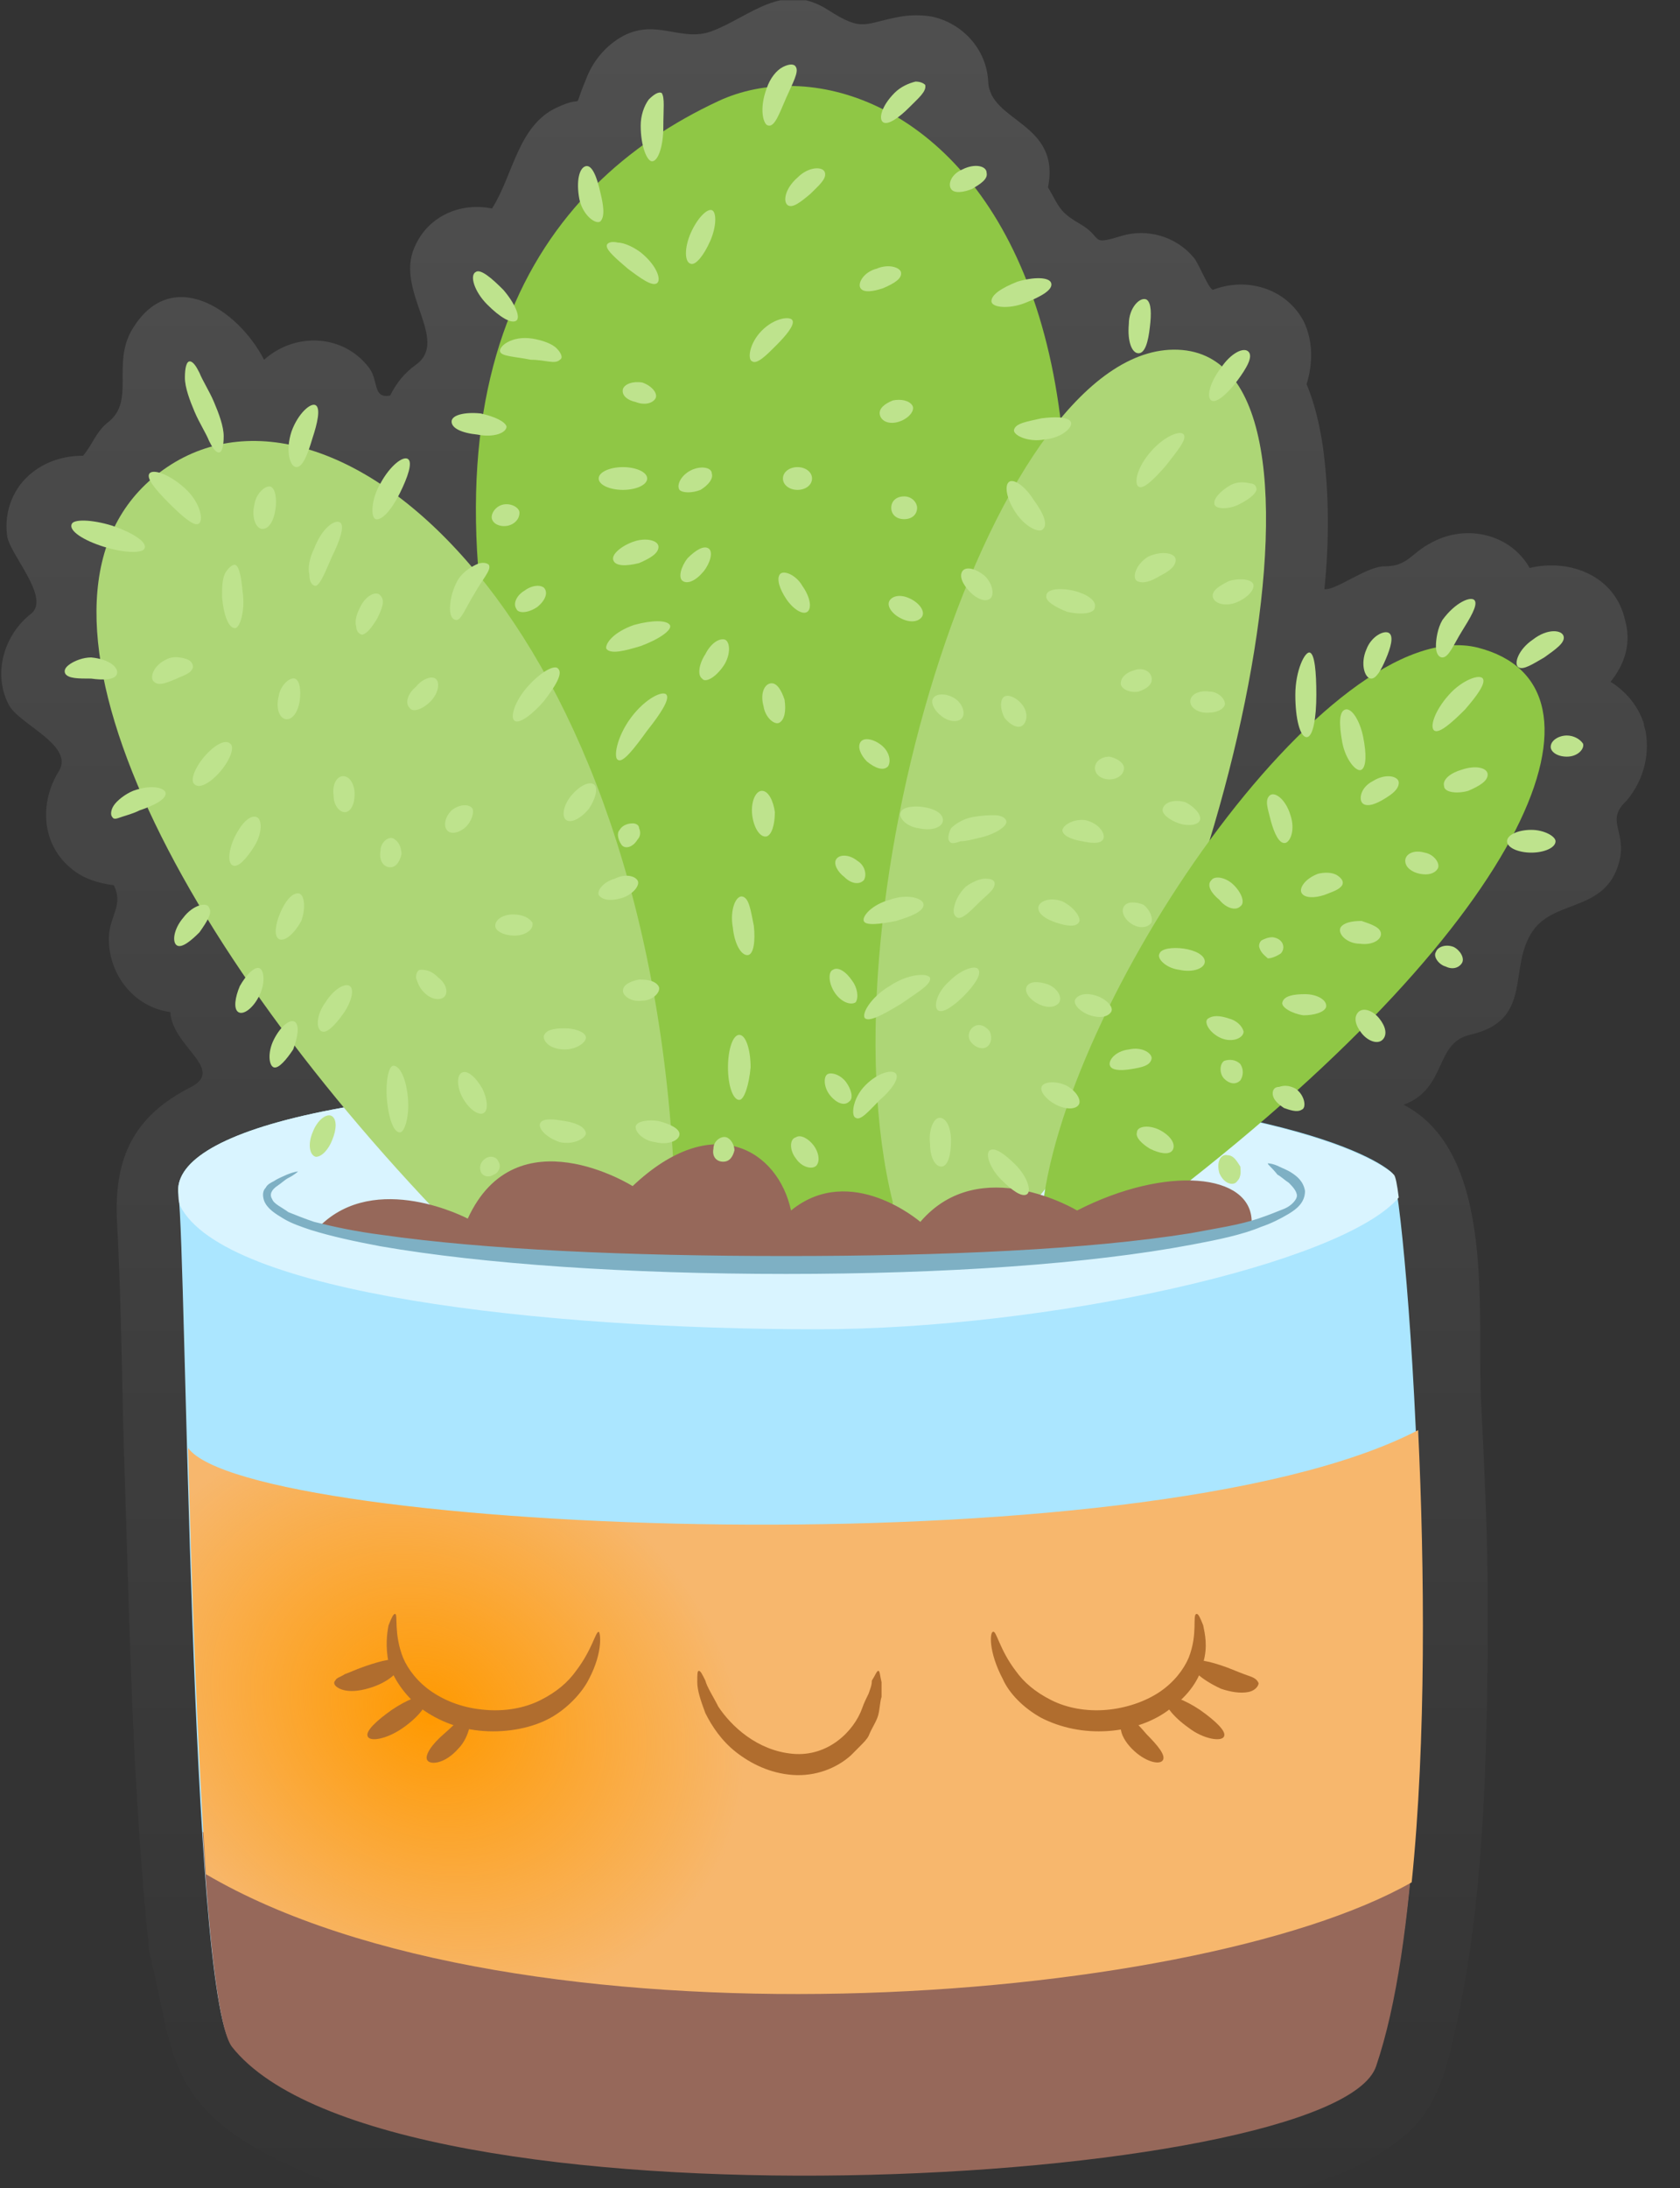 <svg width="245" height="319" viewBox="0 0 245 319" fill="none" xmlns="http://www.w3.org/2000/svg">
<rect x="0" y="0" width="245" height="319" fill="#333333" stroke="none"/>
<g clip-path="url(#clip0)">
<path d="M239.815 105.81C239.107 103.201 237.222 100.83 234.865 99.407C236.986 96.798 237.929 93.715 236.986 90.395C235.572 83.992 228.972 81.383 223.079 82.806C220.25 77.826 213.886 76.403 208.936 79.012C205.636 80.672 205.4 82.569 201.864 82.569C199.271 82.569 194.793 86.126 193.143 85.889C193.85 79.012 193.85 71.897 192.907 65.02C192.436 61.937 191.728 58.854 190.55 56.008C191.493 52.925 191.493 49.605 190.078 46.759C187.486 42.016 181.828 40.356 176.878 42.253C176.171 42.016 174.757 38.222 174.05 37.51C171.457 34.427 167.214 33.242 163.443 34.427C158.728 35.85 161.085 34.664 157.314 32.53C154.485 30.87 154.485 30.159 152.835 27.313C154.721 17.827 144.35 17.827 144.114 11.898C143.878 7.155 140.342 3.36 135.864 2.412C134.449 2.175 132.799 2.175 131.385 2.412C125.964 3.36 125.964 4.783 120.778 1.463C114.178 -2.805 109.464 2.412 103.806 4.546C99.328 6.206 95.792 2.649 90.842 5.258C88.249 6.681 86.363 9.052 85.421 11.661C83.299 16.641 85.656 13.558 81.178 15.692C75.52 18.301 74.813 25.653 71.749 30.396C67.035 29.447 62.32 31.581 60.435 36.087C57.606 42.49 65.62 49.605 60.67 53.162C59.02 54.348 57.842 55.771 56.899 57.668C54.306 58.142 55.249 55.534 53.834 53.636C50.063 48.656 42.992 48.419 38.513 52.451C34.742 45.099 24.841 38.459 19.184 48.182C16.356 53.162 19.656 58.38 15.884 61.462C13.998 62.885 13.527 64.783 12.113 66.443C9.52 66.443 6.927 67.154 4.806 68.814C1.977 70.949 0.563 74.506 1.034 78.063C1.27 80.672 7.398 87.075 4.57 89.446C0.563 92.529 -1.087 98.221 1.27 102.727C2.684 105.573 10.934 108.656 8.577 112.45C5.748 116.956 5.984 123.122 10.463 126.679C12.113 128.102 14.47 128.813 16.591 129.051C18.006 131.896 16.12 133.319 15.884 136.402C15.649 141.857 19.42 146.837 24.841 147.548C25.077 152.529 32.856 155.849 27.906 158.457C19.42 162.726 16.591 168.892 17.063 178.141C17.77 190.947 17.77 203.753 18.241 216.797C18.949 239.326 19.42 262.093 21.777 284.622C25.077 297.665 24.134 305.728 37.57 313.317C55.72 323.515 78.585 325.412 99.092 326.361C124.314 327.546 150.242 326.835 174.993 322.092C184.893 320.195 196.443 318.297 204.457 311.657C209.879 307.388 211.057 300.985 212.472 294.819C216.243 277.507 216.714 259.247 216.95 241.698C216.95 239.089 216.95 237.429 216.95 233.16C216.95 223.674 216.479 214.188 216.007 204.702C215.3 191.896 218.364 168.181 204.693 161.066C211.057 158.695 209.171 152.054 214.357 150.869C223.786 148.734 219.779 141.145 223.55 135.691C226.85 130.948 234.629 133.082 236.279 125.019C236.986 120.987 234.157 119.565 237.222 116.719C239.815 113.636 240.757 109.604 239.815 105.81C240.522 108.893 239.107 103.201 239.815 105.81Z" fill="url(#paint0_linear)" fill-opacity="0.14"/>
<path d="M116.063 157.508C49.591 157.034 24.841 165.334 26.02 174.109C27.198 182.883 27.67 290.313 33.798 298.139C56.191 326.597 194.792 318.771 200.685 300.985C212.471 265.412 204.928 172.923 203.043 171.026C201.157 169.128 184.892 158.22 116.063 157.508Z" fill="#ABE6FF"/>
<path d="M29.557 267.073C30.5 283.199 31.914 295.768 33.8 298.377C56.193 326.835 194.794 319.009 200.687 301.223C203.751 292.211 205.401 279.642 206.344 265.887C147.65 291.262 60.907 279.879 29.557 267.073Z" fill="#96685A"/>
<path d="M203.985 174.583C203.75 172.686 203.514 171.5 203.278 171.263C201.392 169.366 184.892 158.22 116.063 157.508C49.591 157.034 24.841 165.334 26.02 174.109C26.02 174.583 26.02 175.057 26.255 175.769C32.62 188.575 79.056 193.792 119.128 193.792C152.835 193.792 195.735 184.306 203.985 174.583Z" fill="#D9F4FF"/>
<path d="M75.992 115.533C58.549 55.059 78.35 27.075 104.75 14.743C131.15 2.412 188.665 39.644 130.207 178.141C109.935 184.544 92.021 172.923 92.021 172.923L75.992 115.533Z" fill="#8FC745"/>
<path d="M63.501 176.48C22.722 133.556 -0.614 84.94 24.372 68.102C49.358 51.264 95.087 90.869 98.387 173.397C94.851 181.461 66.801 182.409 63.501 176.48Z" fill="#ADD676"/>
<path d="M130.206 175.295C119.363 131.896 145.292 48.656 172.399 51.027C199.507 53.399 176.642 144.465 151.421 174.583C142.228 183.832 129.028 181.935 130.206 175.295Z" fill="#ADD676"/>
<path d="M151.894 177.428C154.487 146.598 193.852 88.971 215.537 94.425C236.752 99.879 223.787 133.318 170.987 174.108C163.444 181.222 151.894 177.428 151.894 177.428Z" fill="#8FC745"/>
<path d="M46.528 178.851C54.778 170.55 68.214 177.665 68.214 177.665C75.285 162.25 92.257 172.922 92.257 172.922C104.043 161.776 113.471 167.704 115.357 176.479C124.078 169.364 134.214 178.139 134.214 178.139C142.936 167.942 157.079 176.479 157.079 176.479C170.043 169.839 182.536 171.025 182.536 178.139C176.643 184.305 69.628 189.048 46.528 178.851Z" fill="#96685A"/>
<path d="M184.892 169.601C184.892 169.601 185.599 169.601 186.542 170.076C187.014 170.313 187.721 170.55 188.428 171.024C189.135 171.499 190.078 172.21 190.314 173.633C190.314 175.293 189.135 176.242 187.957 176.953C186.778 177.665 185.364 178.376 183.949 178.85C181.121 180.036 177.585 180.748 173.814 181.459C158.728 184.305 137.749 185.728 114.649 185.728C91.549 185.728 70.57 184.305 55.484 181.696C51.713 180.985 48.413 180.273 45.348 179.325C43.934 178.85 42.52 178.376 41.341 177.665C40.163 176.953 38.984 176.242 38.513 175.056C38.277 174.344 38.277 173.633 38.748 173.159C38.984 172.684 39.455 172.447 39.927 172.21C40.634 171.736 41.341 171.499 41.812 171.261C42.991 170.787 43.462 170.787 43.462 170.787C43.462 170.787 42.991 171.261 42.048 171.736C41.577 171.973 41.105 172.447 40.398 172.922C39.691 173.396 39.22 174.107 39.691 174.819C39.927 175.53 41.105 176.005 42.048 176.716C43.227 177.19 44.405 177.665 45.82 178.139C48.648 178.85 51.948 179.562 55.72 180.036C70.57 182.17 91.549 183.119 114.649 183.119C137.749 183.119 158.728 182.17 173.578 179.799C177.349 179.087 180.649 178.613 183.478 177.665C184.892 177.19 186.071 176.716 187.249 176.242C188.428 175.767 189.135 174.819 189.135 174.344C189.135 173.633 188.428 172.922 187.957 172.447C187.249 171.973 186.778 171.499 186.306 171.261C185.364 170.076 184.892 169.839 184.892 169.601Z" fill="#7EB0C4"/>
<path d="M27.434 211.105C27.905 231.263 28.848 255.216 30.027 273.239C75.284 299.8 173.814 292.685 205.871 274.425C207.993 253.793 207.757 228.655 206.814 208.497C166.742 229.366 36.391 223.437 27.434 211.105Z" fill="#F7B76D"/>
<path d="M27.434 211.105C27.905 231.263 28.848 255.216 30.027 273.239C75.284 299.8 173.814 292.685 205.871 274.425C207.993 253.793 207.757 228.655 206.814 208.497C166.742 229.366 36.391 223.437 27.434 211.105Z" fill="url(#paint1_radial)"/>
<path d="M87.308 237.902C87.543 237.902 88.015 240.748 85.893 244.78C84.95 246.677 82.829 249.049 80.236 250.471C77.643 251.894 74.107 252.606 70.572 252.369C67.036 252.132 63.972 250.946 61.379 249.049C59.022 247.151 57.372 244.78 56.664 242.408C56.193 240.037 56.429 238.14 56.664 236.954C57.136 235.768 57.372 235.294 57.607 235.294C58.079 235.294 57.372 238.14 58.786 241.697C59.493 243.357 60.907 245.254 63.029 246.677C65.15 248.1 67.743 249.049 70.807 249.286C73.636 249.523 76.465 249.049 78.822 247.863C81.179 246.677 82.829 245.254 84.007 243.594C86.365 240.511 86.836 237.902 87.308 237.902Z" fill="#B06D2E"/>
<path d="M128.088 243.593C128.323 243.593 128.323 244.304 128.559 245.253C128.559 245.727 128.559 246.439 128.559 247.387C128.323 248.099 128.323 249.047 128.088 249.996C127.852 250.945 127.145 251.893 126.673 253.079C126.438 253.553 125.966 254.027 125.495 254.502C125.259 254.739 125.023 254.976 124.788 255.213L124.08 255.925C121.959 257.822 118.895 259.008 115.595 258.77C112.295 258.533 109.466 257.11 107.345 255.45C105.223 253.79 103.809 251.656 102.866 249.759C102.159 247.862 101.687 246.439 101.687 245.253C101.687 244.067 101.687 243.593 101.923 243.593C102.159 243.593 102.395 244.067 102.866 245.016C103.102 245.964 104.045 247.387 104.752 248.81C106.638 251.656 110.409 255.213 115.595 255.688C120.78 256.162 124.552 252.367 125.731 249.047C125.966 248.336 126.438 247.387 126.673 246.913C126.909 246.201 127.145 245.727 127.145 245.016C127.616 244.304 127.852 243.593 128.088 243.593Z" fill="#B06D2E"/>
<path d="M58.315 242.409C58.786 243.121 57.136 245.018 54.308 245.966C52.894 246.441 51.479 246.678 50.301 246.441C49.122 246.204 48.415 245.492 48.886 245.018C49.122 244.544 49.593 244.544 50.301 244.069C51.008 243.832 51.951 243.358 53.365 242.884C55.486 242.172 57.844 241.461 58.315 242.409Z" fill="#B06D2E"/>
<path d="M62.087 247.626C62.558 248.337 61.144 250.234 58.786 251.894C56.429 253.555 53.837 254.029 53.601 253.08C53.365 252.369 54.779 250.946 57.136 249.286C59.258 247.863 61.379 246.914 62.087 247.626Z" fill="#B06D2E"/>
<path d="M62.321 256.638C61.849 255.926 63.028 254.266 64.678 252.843C66.328 251.42 67.271 250.235 67.978 250.235C68.45 250.235 68.685 250.946 68.45 251.895C68.214 252.843 67.742 254.029 66.799 254.978C64.914 257.112 62.792 257.349 62.321 256.638Z" fill="#B06D2E"/>
<path d="M144.823 237.902C145.295 237.665 145.766 240.511 148.123 243.594C149.302 245.254 150.952 246.677 153.309 247.863C155.666 249.049 158.495 249.523 161.323 249.286C164.152 249.049 166.981 248.1 169.102 246.677C171.224 245.254 172.638 243.357 173.345 241.697C174.759 238.14 173.816 235.294 174.524 235.294C174.759 235.294 174.995 235.768 175.466 236.954C175.702 238.14 176.174 240.037 175.466 242.408C174.995 244.78 173.345 247.151 170.752 249.049C168.395 250.946 165.095 252.132 161.559 252.369C158.023 252.606 154.723 251.894 151.895 250.471C149.302 249.049 147.18 246.914 146.238 244.78C144.116 240.748 144.352 237.902 144.823 237.902Z" fill="#B06D2E"/>
<path d="M173.815 242.409C174.287 241.697 176.408 242.172 179.001 243.12C180.18 243.594 181.358 244.069 182.065 244.306C182.773 244.543 183.244 244.78 183.48 245.255C183.715 245.492 183.244 246.44 182.065 246.677C180.887 246.915 179.473 246.677 178.058 246.203C174.994 244.78 173.344 243.12 173.815 242.409Z" fill="#B06D2E"/>
<path d="M170.044 247.626C170.516 246.914 172.873 247.863 174.994 249.286C177.351 250.946 178.766 252.369 178.53 253.08C178.294 254.029 175.466 253.555 173.344 251.894C170.987 250.234 169.573 248.337 170.044 247.626Z" fill="#B06D2E"/>
<path d="M169.572 256.638C169.1 257.349 166.979 256.875 165.093 254.978C164.15 254.029 163.443 252.843 163.443 251.895C163.208 250.946 163.679 250.235 163.915 250.235C164.858 250.235 165.8 251.183 167.215 252.843C168.865 254.503 170.043 255.926 169.572 256.638Z" fill="#B06D2E"/>
<path d="M27.672 52.686C28.143 52.686 28.614 53.398 29.086 54.346C29.557 55.532 30.5 56.955 31.207 58.615C31.914 60.275 32.621 62.172 32.621 63.595C32.621 65.018 32.386 65.967 31.914 65.967C31.443 65.967 30.971 65.255 30.5 64.307C30.029 63.121 29.086 61.698 28.379 60.038C27.672 58.378 26.964 56.481 26.964 55.058C26.964 53.635 27.2 52.686 27.672 52.686Z" fill="#BEE38D"/>
<path d="M46.058 59.089C46.765 59.563 46.293 61.697 45.586 63.831C44.879 66.203 44.172 68.1 43.229 68.1C42.286 68.1 41.579 65.729 42.522 62.883C43.465 60.274 45.35 58.614 46.058 59.089Z" fill="#BEE38D"/>
<path d="M59.492 66.915C60.199 67.389 59.492 69.523 58.314 71.895C57.135 74.266 55.721 75.926 54.778 75.689C54.071 75.452 54.071 72.843 55.485 70.472C56.899 67.863 58.785 66.44 59.492 66.915Z" fill="#BEE38D"/>
<path d="M71.279 82.331C71.751 83.042 70.336 84.465 69.158 86.6C67.979 88.497 67.272 90.394 66.565 90.394C66.094 90.394 65.622 89.92 65.622 88.734C65.622 87.785 65.858 86.362 66.565 84.939C67.272 83.516 68.451 82.805 69.394 82.331C70.336 81.856 71.043 82.094 71.279 82.331Z" fill="#BEE38D"/>
<path d="M81.413 97.508C82.12 98.219 80.942 100.117 79.292 102.251C77.642 104.148 75.756 105.571 75.049 105.097C74.342 104.623 75.049 102.251 76.934 100.117C78.82 97.982 80.942 96.797 81.413 97.508Z" fill="#BEE38D"/>
<path d="M86.599 114.347C87.306 114.822 86.834 116.482 85.891 117.905C84.713 119.328 83.299 120.039 82.591 119.565C81.884 119.09 82.12 117.43 83.299 116.008C84.477 114.585 85.891 113.873 86.599 114.347Z" fill="#BEE38D"/>
<path d="M92.963 128.339C93.435 129.05 92.256 130.473 90.606 130.947C88.956 131.422 87.778 131.184 87.306 130.473C87.07 129.761 88.013 128.576 89.663 128.101C91.078 127.39 92.492 127.627 92.963 128.339Z" fill="#BEE38D"/>
<path d="M96.028 143.753C96.5 144.464 95.321 145.887 93.671 145.887C92.021 146.124 90.843 145.176 90.843 144.464C90.843 143.516 92.021 143.041 93.2 142.804C94.614 142.804 95.557 143.041 96.028 143.753Z" fill="#BEE38D"/>
<path d="M99.092 165.332C99.092 166.281 97.442 166.992 95.556 166.518C93.671 166.281 92.492 164.858 92.728 164.147C92.963 163.435 94.613 163.198 96.028 163.435C97.913 163.909 99.092 164.621 99.092 165.332Z" fill="#BEE38D"/>
<path d="M21.779 69.051C22.251 68.34 24.608 69.051 26.965 71.185C29.322 73.32 29.794 76.165 28.851 76.403C28.144 76.64 26.494 75.217 24.608 73.32C22.722 71.422 21.308 69.762 21.779 69.051Z" fill="#BEE38D"/>
<path d="M39.458 70.949C40.165 71.186 40.401 72.846 40.165 74.269C39.93 75.929 39.223 77.115 38.28 77.115C37.337 77.115 36.63 75.455 37.101 73.558C37.337 71.897 38.751 70.712 39.458 70.949Z" fill="#BEE38D"/>
<path d="M49.592 76.165C50.299 76.639 49.592 78.773 48.413 81.145C47.47 83.279 46.763 85.176 46.056 85.414C45.585 85.414 45.113 84.939 45.113 83.754C44.877 82.805 45.113 81.382 45.82 79.959C46.999 76.876 48.885 75.69 49.592 76.165Z" fill="#BEE38D"/>
<path d="M55.486 86.837C56.193 87.548 55.722 88.734 55.015 90.157C54.308 91.343 53.6 92.291 52.893 92.528C52.422 92.528 51.95 92.054 51.95 91.343C51.715 90.631 51.95 89.683 52.422 88.734C53.365 86.6 55.015 86.125 55.486 86.837Z" fill="#BEE38D"/>
<path d="M63.498 98.931C64.206 99.406 63.97 101.066 62.791 102.252C61.613 103.437 60.198 103.912 59.727 103.2C59.02 102.489 59.491 101.066 60.67 100.117C61.377 99.169 62.791 98.457 63.498 98.931Z" fill="#BEE38D"/>
<path d="M68.923 117.903C69.158 118.614 68.687 119.8 67.98 120.512C67.273 121.223 66.094 121.697 65.387 121.223C64.68 120.749 64.68 119.326 65.858 118.14C67.037 117.191 68.451 117.191 68.923 117.903Z" fill="#BEE38D"/>
<path d="M77.643 134.505C77.879 135.454 76.7 136.402 75.05 136.402C73.4 136.402 72.222 135.691 72.222 134.98C72.222 134.031 73.4 133.319 74.814 133.319C76.229 133.319 77.172 133.794 77.643 134.505Z" fill="#BEE38D"/>
<path d="M85.422 151.104C85.658 151.815 84.244 153.001 82.358 153.001C80.472 153.001 79.294 152.053 79.294 151.104C79.53 150.155 80.708 149.918 82.358 149.918C83.772 149.918 85.187 150.393 85.422 151.104Z" fill="#BEE38D"/>
<path d="M85.421 165.095C85.657 165.807 83.771 166.992 81.65 166.518C79.528 165.807 78.35 164.384 78.821 163.672C79.293 162.961 80.943 163.198 82.357 163.435C83.771 163.672 85.186 164.146 85.421 165.095Z" fill="#BEE38D"/>
<path d="M34.269 82.33C34.976 82.568 35.212 84.465 35.448 86.836C35.683 89.208 34.976 91.579 34.269 91.579C33.326 91.579 32.619 89.682 32.383 87.073C32.383 85.65 32.383 84.465 32.855 83.516C33.326 82.805 33.798 82.33 34.269 82.33Z" fill="#BEE38D"/>
<path d="M42.992 98.933C43.7 99.17 43.935 100.593 43.7 102.253C43.464 103.676 42.757 104.861 41.814 104.861C40.871 104.861 40.164 103.438 40.635 101.541C40.871 99.881 42.285 98.695 42.992 98.933Z" fill="#BEE38D"/>
<path d="M50.063 113.161C51.006 113.161 51.713 114.347 51.713 115.77C51.713 117.193 51.242 118.141 50.535 118.378C49.592 118.615 48.649 117.43 48.649 116.007C48.413 114.347 49.12 113.161 50.063 113.161Z" fill="#BEE38D"/>
<path d="M57.607 122.409C58.315 122.884 58.55 123.832 58.55 124.544C58.315 125.492 57.843 126.441 56.9 126.441C55.957 126.441 55.25 125.492 55.486 124.069C55.486 122.646 56.9 121.698 57.607 122.409Z" fill="#BEE38D"/>
<path d="M64.916 145.175C64.444 145.887 63.03 145.887 61.851 144.701C61.144 143.99 60.908 143.278 60.673 142.567C60.673 141.855 60.908 141.381 61.38 141.381C62.323 141.381 63.03 141.618 63.973 142.567C64.916 143.278 65.387 144.464 64.916 145.175Z" fill="#BEE38D"/>
<path d="M70.57 162.25C69.863 162.725 68.449 161.776 67.506 160.116C66.563 158.456 66.563 156.559 67.506 156.322C68.213 156.084 69.392 157.033 70.335 158.693C71.042 160.116 71.277 161.776 70.57 162.25Z" fill="#BEE38D"/>
<path d="M71.985 171.262C71.278 171.736 70.335 171.499 70.1 170.788C69.864 170.076 70.1 169.365 70.807 168.89C71.514 168.416 72.457 168.653 72.692 169.365C73.164 170.076 72.692 171.025 71.985 171.262Z" fill="#BEE38D"/>
<path d="M10.464 76.403C10.7 75.692 13.292 75.692 16.357 76.64C19.185 77.589 21.543 79.012 21.071 79.96C20.835 80.672 18.242 80.672 15.178 79.723C12.114 78.775 9.992 77.352 10.464 76.403Z" fill="#BEE38D"/>
<path d="M22.484 99.406C21.777 98.932 22.248 97.034 24.369 96.086C25.312 95.612 26.491 95.849 27.198 96.086C27.905 96.323 28.141 96.797 28.141 97.272C27.905 98.22 26.727 98.457 25.784 98.932C24.605 99.406 23.191 100.117 22.484 99.406Z" fill="#BEE38D"/>
<path d="M28.379 114.346C27.672 113.871 28.379 111.974 29.794 110.314C31.208 108.654 32.858 107.705 33.565 108.417C34.272 108.891 33.565 110.788 32.151 112.449C30.736 114.109 29.086 115.057 28.379 114.346Z" fill="#BEE38D"/>
<path d="M34.037 126.204C33.094 125.967 33.33 123.833 34.273 121.935C35.216 120.038 36.394 118.852 37.337 119.09C38.28 119.327 38.28 121.461 37.101 123.358C35.923 125.256 34.744 126.441 34.037 126.204Z" fill="#BEE38D"/>
<path d="M40.635 136.877C39.927 136.403 40.163 134.743 40.87 133.083C41.577 131.422 42.52 130.237 43.463 130.237C44.406 130.237 44.642 132.371 43.935 134.268C42.756 136.403 41.342 137.351 40.635 136.877Z" fill="#BEE38D"/>
<path d="M47 150.391C46.057 150.154 46.057 148.02 47.471 146.122C48.65 144.225 50.3 143.277 51.007 143.751C51.714 144.225 51.243 146.122 50.064 147.782C48.886 149.442 47.707 150.628 47 150.391Z" fill="#BEE38D"/>
<path d="M58.315 165.096C57.372 165.096 56.665 162.962 56.429 160.353C56.193 157.744 56.665 155.373 57.372 155.373C58.315 155.373 59.258 157.27 59.493 160.116C59.729 162.724 59.022 165.096 58.315 165.096Z" fill="#BEE38D"/>
<path d="M9.521 98.222C9.285 97.748 9.521 97.273 10.228 96.799C10.935 96.325 12.114 95.85 13.292 95.85C15.885 96.088 17.299 97.273 17.064 98.222C16.828 99.17 14.942 99.17 13.292 98.933C11.406 98.933 9.992 98.933 9.521 98.222Z" fill="#BEE38D"/>
<path d="M16.357 119.089C16.121 118.852 16.121 118.14 16.593 117.429C17.064 116.717 18.243 115.769 19.422 115.294C22.014 114.346 23.9 114.82 24.136 115.532C24.372 116.48 22.486 117.429 20.364 118.14C19.422 118.615 18.479 118.852 17.771 119.089C17.064 119.326 16.593 119.563 16.357 119.089Z" fill="#BEE38D"/>
<path d="M25.785 137.824C25.077 137.35 25.313 135.453 26.727 133.793C28.142 131.895 30.263 131.421 30.499 132.37C30.97 133.081 30.263 134.267 29.085 135.927C27.906 137.113 26.492 138.299 25.785 137.824Z" fill="#BEE38D"/>
<path d="M34.742 147.547C34.035 147.073 34.271 145.413 34.978 143.753C35.921 142.093 37.099 140.907 37.807 141.144C38.514 141.381 38.749 143.279 37.807 145.176C36.864 147.073 35.45 148.022 34.742 147.547Z" fill="#BEE38D"/>
<path d="M39.926 155.609C39.219 155.372 38.984 153.475 39.926 151.578C40.869 149.681 42.284 148.495 42.991 148.969C43.698 149.443 43.462 151.103 42.755 153.001C41.812 154.424 40.634 155.846 39.926 155.609Z" fill="#BEE38D"/>
<path d="M46.058 168.654C45.115 168.417 44.88 166.757 45.587 165.097C46.294 163.2 47.708 162.251 48.415 162.725C49.123 163.2 49.123 164.623 48.415 166.283C47.944 167.468 47.001 168.654 46.058 168.654Z" fill="#BEE38D"/>
<path d="M69.392 39.644C70.099 39.169 71.749 40.592 73.399 42.252C75.049 44.15 75.992 46.284 75.285 46.758C74.578 47.233 72.928 46.284 71.042 44.387C69.156 42.489 68.449 40.118 69.392 39.644Z" fill="#BEE38D"/>
<path d="M85.421 24.229C86.364 23.991 87.071 25.889 87.542 28.023C88.013 29.92 88.249 31.58 87.542 32.292C86.835 32.766 84.949 31.343 84.478 28.972C84.006 26.363 84.478 24.466 85.421 24.229Z" fill="#BEE38D"/>
<path d="M96.499 13.556C96.97 14.267 96.735 15.927 96.735 18.536C96.735 21.145 96.028 23.516 95.085 23.516C94.377 23.516 93.435 21.382 93.435 18.299C93.435 16.876 93.906 15.453 94.613 14.504C95.32 13.793 96.028 13.319 96.499 13.556Z" fill="#BEE38D"/>
<path d="M116.065 9.763C116.536 10.474 115.593 12.134 114.65 14.268C113.707 16.403 113 18.537 112.057 18.3C111.35 18.3 110.643 15.928 111.822 12.845C112.293 11.423 113.236 10.237 114.179 9.763C115.122 9.288 115.829 9.288 116.065 9.763Z" fill="#BEE38D"/>
<path d="M134.921 12.371C135.157 13.319 133.978 14.268 132.564 15.691C131.15 17.114 129.5 18.299 128.792 17.825C128.085 17.351 128.557 15.454 130.442 13.556C131.385 12.608 132.564 12.133 133.507 11.896C134.214 11.896 134.685 12.133 134.921 12.371Z" fill="#BEE38D"/>
<path d="M143.879 25.178C144.115 26.127 142.936 26.838 141.758 27.549C140.579 28.024 139.165 28.261 138.693 27.549C138.222 26.838 138.693 25.415 140.343 24.703C142.229 23.755 143.879 24.229 143.879 25.178Z" fill="#BEE38D"/>
<path d="M153.309 41.304C153.544 42.253 151.894 43.201 149.537 44.15C147.18 45.099 144.587 44.861 144.587 43.913C144.587 42.964 146.001 42.016 148.358 41.067C150.716 40.355 153.073 40.355 153.309 41.304Z" fill="#BEE38D"/>
<path d="M156.136 61.461C156.607 62.172 154.957 63.832 152.364 64.069C149.771 64.544 147.65 63.358 147.885 62.646C148.121 61.698 149.771 61.461 151.893 60.986C153.778 60.749 155.664 60.749 156.136 61.461Z" fill="#BEE38D"/>
<path d="M120.308 25.177C120.544 26.126 119.365 27.074 118.187 28.26C116.773 29.446 115.594 30.394 114.887 29.92C114.18 29.446 114.415 27.549 116.301 25.889C117.951 24.229 120.073 24.229 120.308 25.177Z" fill="#BEE38D"/>
<path d="M131.384 39.644C131.62 40.593 130.442 41.304 128.792 42.016C127.377 42.49 125.963 42.727 125.492 42.016C125.02 41.304 125.963 39.644 127.849 39.17C129.499 38.459 131.149 38.933 131.384 39.644Z" fill="#BEE38D"/>
<path d="M133.036 59.091C133.507 59.803 132.564 60.988 131.15 61.462C129.736 61.937 128.557 61.462 128.321 60.514C128.086 59.565 129.028 58.854 130.207 58.38C131.386 58.142 132.564 58.38 133.036 59.091Z" fill="#BEE38D"/>
<path d="M133.744 74.03C133.744 74.979 133.037 75.69 131.859 75.69C130.68 75.69 129.973 74.979 129.973 74.03C129.973 73.082 130.68 72.37 131.859 72.37C133.037 72.37 133.744 73.319 133.744 74.03Z" fill="#BEE38D"/>
<path d="M134.452 89.919C133.981 90.631 132.802 90.868 131.388 90.157C129.973 89.445 129.266 88.259 129.738 87.548C130.209 86.836 131.388 86.599 132.802 87.311C134.216 88.022 134.923 89.208 134.452 89.919Z" fill="#BEE38D"/>
<path d="M129.5 111.738C128.793 112.449 127.614 111.975 126.435 111.026C125.493 110.078 125.021 108.892 125.493 108.18C125.964 107.469 127.378 107.706 128.557 108.655C129.735 109.603 129.971 111.026 129.5 111.738Z" fill="#BEE38D"/>
<path d="M125.965 128.336C125.258 129.048 124.079 128.811 123.136 127.862C122.193 127.151 121.486 125.965 121.958 125.253C122.429 124.542 123.843 124.542 125.022 125.491C126.201 126.202 126.436 127.625 125.965 128.336Z" fill="#BEE38D"/>
<path d="M124.787 146.125C124.079 146.599 122.665 146.125 121.722 144.702C120.779 143.279 120.779 141.619 121.486 141.382C122.194 140.908 123.372 141.619 124.315 143.042C125.022 143.991 125.258 145.414 124.787 146.125Z" fill="#BEE38D"/>
<path d="M123.843 160.591C123.136 161.302 121.957 160.828 121.014 159.642C120.072 158.456 120.072 156.796 120.779 156.559C121.486 156.322 122.665 156.796 123.372 157.745C124.079 158.693 124.55 160.116 123.843 160.591Z" fill="#BEE38D"/>
<path d="M119.13 169.841C118.659 170.553 117.009 170.316 116.066 168.893C115.123 167.707 115.123 166.047 116.066 165.81C116.773 165.335 117.952 166.047 118.659 166.996C119.366 167.944 119.602 169.13 119.13 169.841Z" fill="#BEE38D"/>
<path d="M103.806 30.634C104.513 30.871 104.513 33.005 103.57 35.14C102.627 37.274 101.448 38.697 100.741 38.46C99.799 38.223 99.799 36.088 100.741 33.954C101.684 31.82 103.098 30.397 103.806 30.634Z" fill="#BEE38D"/>
<path d="M115.592 46.759C115.828 47.471 114.649 48.894 113.235 50.316C111.821 51.739 110.407 53.162 109.699 52.688C108.992 52.451 109.228 50.079 111.114 48.182C112.999 46.285 115.357 46.048 115.592 46.759Z" fill="#BEE38D"/>
<path d="M118.422 69.762C118.422 70.71 117.479 71.422 116.3 71.422C115.122 71.422 114.179 70.71 114.179 69.762C114.179 68.813 115.122 68.102 116.3 68.102C117.479 68.102 118.422 68.813 118.422 69.762Z" fill="#BEE38D"/>
<path d="M117.716 89.209C117.009 89.684 115.595 88.735 114.652 87.312C113.709 85.889 113.237 84.466 113.709 83.755C114.18 83.043 116.066 83.755 117.009 85.415C118.187 87.075 118.423 88.735 117.716 89.209Z" fill="#BEE38D"/>
<path d="M113.709 105.335C113.002 105.81 111.587 104.624 111.352 102.964C110.88 101.304 111.352 99.881 112.294 99.644C113.237 99.406 113.944 100.592 114.416 102.015C114.652 103.675 114.416 104.861 113.709 105.335Z" fill="#BEE38D"/>
<path d="M111.822 121.936C110.879 122.173 109.936 120.75 109.7 118.853C109.464 116.956 110.172 115.296 111.114 115.296C112.057 115.296 112.764 116.719 113 118.379C113 120.276 112.529 121.699 111.822 121.936Z" fill="#BEE38D"/>
<path d="M108.992 139.249C108.049 139.249 107.106 137.589 106.871 135.217C106.399 132.608 107.342 130.474 108.285 130.711C109.228 130.948 109.463 132.608 109.935 134.98C110.171 137.114 109.935 139.249 108.992 139.249Z" fill="#BEE38D"/>
<path d="M107.814 160.356C106.871 160.356 106.164 158.221 106.164 155.613C106.164 153.004 106.871 150.87 107.814 150.87C108.757 150.87 109.464 153.004 109.464 155.613C109.228 158.221 108.521 160.356 107.814 160.356Z" fill="#BEE38D"/>
<path d="M105.457 169.365C104.514 169.365 103.807 168.653 104.043 167.468C104.043 166.282 105.221 165.57 105.928 165.807C106.636 166.045 107.107 166.993 107.107 167.705C106.871 168.653 106.4 169.365 105.457 169.365Z" fill="#BEE38D"/>
<path d="M88.485 35.849C88.485 35.375 89.192 35.137 90.135 35.375C91.078 35.375 92.493 36.086 93.435 36.797C95.793 38.695 96.5 40.829 95.793 41.303C95.085 41.778 93.435 40.592 91.55 39.169C89.9 37.746 88.485 36.56 88.485 35.849Z" fill="#BEE38D"/>
<path d="M90.844 56.719C91.079 56.007 92.258 55.533 93.672 55.77C95.087 56.245 96.03 57.43 95.558 58.142C95.087 58.853 93.908 59.09 92.73 58.616C91.551 58.379 90.608 57.667 90.844 56.719Z" fill="#BEE38D"/>
<path d="M87.308 69.762C87.308 68.813 88.958 68.102 90.844 68.102C92.73 68.102 94.38 68.813 94.38 69.762C94.38 70.71 92.73 71.422 90.844 71.422C88.958 71.422 87.308 70.71 87.308 69.762Z" fill="#BEE38D"/>
<path d="M89.428 81.62C89.192 80.909 90.371 79.723 92.257 79.011C94.142 78.3 96.028 78.774 96.028 79.723C96.028 80.671 94.849 81.383 93.199 82.094C91.314 82.569 89.664 82.569 89.428 81.62Z" fill="#BEE38D"/>
<path d="M88.486 94.663C88.25 94.425 88.486 93.714 89.193 93.003C89.9 92.291 91.079 91.58 92.493 91.105C95.086 90.394 97.207 90.394 97.679 91.105C98.15 91.817 96.029 93.24 93.436 94.188C91.079 94.9 89.193 95.374 88.486 94.663Z" fill="#BEE38D"/>
<path d="M90.134 110.789C89.427 110.552 89.899 107.469 92.02 104.623C94.142 101.777 96.734 100.591 97.206 101.303C97.677 102.014 96.263 104.149 94.377 106.52C92.492 109.129 90.841 111.263 90.134 110.789Z" fill="#BEE38D"/>
<path d="M90.608 123.122C90.136 122.411 89.9 121.462 90.372 120.988C90.608 120.513 91.315 120.039 92.258 120.039C92.729 120.039 93.201 120.276 93.201 120.751C93.436 121.225 93.436 121.936 92.965 122.411C92.258 123.596 91.079 123.834 90.608 123.122Z" fill="#BEE38D"/>
<path d="M72.929 51.263C72.694 50.551 74.579 48.891 77.644 49.365C79.058 49.603 80.472 50.077 81.179 50.788C81.886 51.5 82.122 52.211 81.651 52.449C80.944 53.16 79.529 52.449 77.408 52.449C75.051 51.974 73.165 51.974 72.929 51.263Z" fill="#BEE38D"/>
<path d="M65.857 61.462C65.857 60.513 67.743 60.039 70.1 60.276C72.221 60.751 73.635 61.462 73.871 62.173C73.871 63.122 71.986 63.834 69.628 63.359C67.271 63.122 65.857 62.411 65.857 61.462Z" fill="#BEE38D"/>
<path d="M71.749 75.69C71.513 74.979 72.221 73.793 73.399 73.556C74.578 73.319 75.756 74.03 75.756 74.742C75.756 75.69 75.049 76.402 74.106 76.639C72.928 76.876 71.985 76.402 71.749 75.69Z" fill="#BEE38D"/>
<path d="M75.287 88.734C74.815 88.023 75.287 86.837 76.465 86.126C77.408 85.414 78.587 85.177 79.294 85.651C80.001 86.363 79.529 87.548 78.351 88.497C76.937 89.446 75.522 89.446 75.287 88.734Z" fill="#BEE38D"/>
<path d="M99.091 71.422C98.62 70.711 99.327 69.288 100.741 68.576C102.156 67.865 103.806 68.102 103.806 69.051C104.041 69.762 103.334 70.711 102.156 71.422C100.977 71.897 99.563 71.897 99.091 71.422Z" fill="#BEE38D"/>
<path d="M99.564 84.703C98.857 84.229 99.328 82.569 100.271 81.383C101.45 80.197 102.628 79.486 103.335 79.96C104.042 80.434 103.571 82.094 102.628 83.28C101.45 84.703 100.271 85.177 99.564 84.703Z" fill="#BEE38D"/>
<path d="M102.393 98.932C101.686 98.458 101.921 96.798 102.864 95.375C103.571 93.952 104.75 93.004 105.693 93.241C106.4 93.478 106.636 95.138 105.693 96.798C104.514 98.695 102.864 99.644 102.393 98.932Z" fill="#BEE38D"/>
<path d="M167.214 43.677C167.921 44.151 167.921 45.811 167.685 47.708C167.45 49.843 166.978 51.503 166.035 51.503C165.093 51.503 164.385 49.843 164.621 47.234C164.621 44.863 166.271 43.203 167.214 43.677Z" fill="#BEE38D"/>
<path d="M182.064 51.266C182.771 51.977 181.828 53.637 180.414 55.535C178.999 57.432 177.349 58.855 176.642 58.38C175.935 57.906 176.406 55.772 178.056 53.637C179.471 51.503 181.357 50.554 182.064 51.266Z" fill="#BEE38D"/>
<path d="M183.244 71.422C183.008 72.133 182.065 72.845 180.651 73.556C179.237 74.268 177.351 74.268 177.115 73.556C176.88 72.845 177.823 71.659 179.473 70.71C180.415 70.236 181.358 70.236 182.301 70.473C183.008 70.473 183.244 70.948 183.244 71.422Z" fill="#BEE38D"/>
<path d="M182.773 85.176C183.009 85.888 182.066 87.074 180.416 87.785C178.766 88.496 177.116 88.022 176.88 87.074C176.644 86.125 177.823 85.414 179.237 84.702C180.887 84.228 182.537 84.465 182.773 85.176Z" fill="#BEE38D"/>
<path d="M178.53 102.962C178.059 103.674 177.116 103.911 175.937 103.911C174.759 103.911 173.58 103.2 173.58 102.251C173.58 101.302 174.759 100.591 176.409 100.828C177.823 100.828 179.001 102.251 178.53 102.962Z" fill="#BEE38D"/>
<path d="M174.995 119.564C174.759 120.275 173.345 120.513 171.931 120.038C170.517 119.564 169.338 118.615 169.574 117.904C169.809 116.955 171.224 116.481 172.874 116.955C174.288 117.667 175.231 118.853 174.995 119.564Z" fill="#BEE38D"/>
<path d="M167.923 134.505C167.452 135.217 166.273 135.454 165.095 134.742C163.916 134.031 163.445 132.845 163.916 132.134C164.387 131.422 165.566 131.422 166.745 131.897C167.687 132.608 168.159 133.794 167.923 134.505Z" fill="#BEE38D"/>
<path d="M162.028 147.548C161.556 148.259 160.378 148.496 158.963 148.022C157.549 147.548 156.37 146.362 156.842 145.65C157.313 144.939 158.492 144.702 159.906 145.176C161.321 145.65 162.499 146.836 162.028 147.548Z" fill="#BEE38D"/>
<path d="M157.313 161.064C156.842 161.776 155.428 161.776 154.013 161.064C152.599 160.353 151.656 159.167 151.892 158.456C152.128 157.744 153.778 157.507 155.428 158.219C156.842 158.93 157.785 160.353 157.313 161.064Z" fill="#BEE38D"/>
<path d="M149.77 174.108C149.063 174.582 147.648 173.633 145.998 171.973C144.348 170.313 143.641 168.179 144.348 167.705C145.056 167.23 146.47 168.179 148.12 169.839C149.77 171.499 150.477 173.633 149.77 174.108Z" fill="#BEE38D"/>
<path d="M172.638 63.36C173.109 64.071 171.695 65.731 170.045 67.865C168.395 69.763 166.745 71.423 166.038 70.948C165.331 70.474 165.802 68.103 167.924 65.731C169.809 63.597 172.166 62.648 172.638 63.36Z" fill="#BEE38D"/>
<path d="M171.457 81.621C171.457 82.569 170.514 83.281 169.1 83.992C167.921 84.704 166.743 85.178 165.8 84.704C165.093 84.229 165.564 82.332 167.45 81.146C169.572 80.198 171.457 80.672 171.457 81.621Z" fill="#BEE38D"/>
<path d="M167.921 98.695C168.157 99.644 167.45 100.355 166.036 100.83C164.621 101.067 163.443 100.355 163.443 99.644C163.443 98.695 164.386 97.984 165.329 97.747C166.507 97.272 167.686 97.747 167.921 98.695Z" fill="#BEE38D"/>
<path d="M163.917 111.973C163.917 112.922 162.974 113.633 161.795 113.633C160.617 113.633 159.674 112.922 159.674 111.973C159.674 111.025 160.617 110.313 161.795 110.313C162.974 110.55 163.917 111.262 163.917 111.973Z" fill="#BEE38D"/>
<path d="M160.85 122.408C160.379 123.119 158.965 122.882 157.786 122.645C156.372 122.408 155.193 121.934 154.957 121.222C154.722 120.511 156.372 119.325 158.257 119.562C160.379 120.036 161.322 121.697 160.85 122.408Z" fill="#BEE38D"/>
<path d="M157.314 134.505C156.843 135.216 155.428 134.979 154.014 134.505C152.6 134.031 151.421 133.319 151.421 132.371C151.421 131.422 153.071 130.711 154.957 131.422C156.843 132.371 157.785 134.031 157.314 134.505Z" fill="#BEE38D"/>
<path d="M154.485 146.124C154.013 146.836 152.835 147.073 151.42 146.362C150.006 145.65 149.299 144.464 149.77 143.753C150.242 143.041 151.42 143.041 152.835 143.516C154.013 143.99 154.956 145.176 154.485 146.124Z" fill="#BEE38D"/>
<path d="M143.644 152.764C142.937 153.001 141.994 152.527 141.523 151.815C141.051 151.104 141.287 150.155 141.994 149.681C142.701 149.206 143.644 149.444 144.351 150.392C144.823 151.578 144.351 152.527 143.644 152.764Z" fill="#BEE38D"/>
<path d="M137.278 170.077C136.335 170.077 135.628 168.654 135.628 166.757C135.392 164.86 136.1 162.963 137.042 162.963C137.985 162.963 138.692 164.386 138.692 166.283C138.692 168.417 138.221 170.077 137.278 170.077Z" fill="#BEE38D"/>
<path d="M147.179 70.234C147.887 69.76 149.537 70.946 150.715 72.843C152.129 74.74 152.837 76.4 152.129 77.112C151.658 77.823 149.537 76.875 148.122 74.74C146.708 72.606 146.472 70.709 147.179 70.234Z" fill="#BEE38D"/>
<path d="M140.342 83.279C140.813 82.568 142.227 82.805 143.642 83.991C144.82 85.177 145.056 86.837 144.349 87.311C143.642 87.785 142.463 87.311 141.52 86.362C140.342 85.177 139.87 83.991 140.342 83.279Z" fill="#BEE38D"/>
<path d="M136.098 101.777C136.57 101.065 137.984 101.065 139.163 101.777C140.341 102.488 140.813 103.911 140.341 104.622C139.87 105.334 138.456 105.334 137.277 104.385C136.334 103.674 135.627 102.488 136.098 101.777Z" fill="#BEE38D"/>
<path d="M131.386 118.378C131.621 117.667 133.271 117.43 134.686 117.667C136.336 117.904 137.514 118.615 137.514 119.564C137.514 120.513 136.1 121.224 133.979 120.75C132.093 120.513 130.914 119.09 131.386 118.378Z" fill="#BEE38D"/>
<path d="M125.963 134.268C125.728 133.557 127.142 131.897 129.735 131.185C132.328 130.237 134.685 130.948 134.685 131.897C134.685 132.845 133.035 133.557 130.678 134.268C128.32 134.743 126.199 134.98 125.963 134.268Z" fill="#BEE38D"/>
<path d="M126.2 148.497C125.493 148.022 126.907 145.414 129.736 143.754C132.565 141.857 135.393 141.857 135.629 142.568C135.865 143.517 133.743 144.702 131.386 146.362C129.029 147.785 126.907 148.971 126.2 148.497Z" fill="#BEE38D"/>
<path d="M124.786 162.964C124.078 162.727 124.314 160.118 126.2 158.221C128.086 156.323 130.207 155.849 130.679 156.561C131.15 157.272 129.971 158.932 128.321 160.355C126.671 162.015 125.493 163.438 124.786 162.964Z" fill="#BEE38D"/>
<path d="M152.599 86.836C152.599 85.888 154.485 85.65 156.606 86.125C158.492 86.599 159.906 87.548 159.67 88.496C159.67 89.445 157.785 89.682 155.663 89.208C153.777 88.496 152.363 87.548 152.599 86.836Z" fill="#BEE38D"/>
<path d="M146.236 101.775C146.707 101.064 148.121 101.538 149.064 102.724C150.007 103.909 149.771 105.332 149.064 105.807C148.357 106.281 147.179 105.569 146.471 104.621C146 103.672 145.764 102.486 146.236 101.775Z" fill="#BEE38D"/>
<path d="M138.456 122.647C138.22 122.41 138.22 121.698 138.692 120.75C139.399 120.038 140.577 119.327 141.992 119.09C143.406 118.853 144.349 118.853 145.056 118.853C145.763 118.853 146.47 119.09 146.706 119.564C146.942 120.038 146.47 120.513 145.763 120.987C145.056 121.461 143.877 121.936 142.699 122.173C141.756 122.41 140.813 122.647 140.106 122.647C139.399 122.884 138.692 123.121 138.456 122.647Z" fill="#BEE38D"/>
<path d="M139.636 133.793C139.165 133.556 138.929 133.082 139.165 132.133C139.4 131.185 139.872 130.236 140.815 129.288C141.758 128.576 142.936 128.102 143.643 128.102C144.586 128.102 145.058 128.339 145.058 128.813C145.058 129.762 143.879 130.473 142.7 131.659C141.522 132.845 140.343 134.031 139.636 133.793Z" fill="#BEE38D"/>
<path d="M136.807 147.31C136.1 146.836 136.572 144.701 138.457 143.041C140.343 141.144 142.464 140.67 142.7 141.381C143.172 142.092 141.993 143.753 140.579 145.175C139.164 146.598 137.514 147.784 136.807 147.31Z" fill="#BEE38D"/>
<path d="M191.023 95.138C191.73 95.375 191.966 97.984 191.966 101.304C191.966 104.624 191.495 107.47 190.552 107.47C189.609 107.47 188.902 104.861 188.902 101.304C188.902 97.747 190.316 94.901 191.023 95.138Z" fill="#BEE38D"/>
<path d="M202.571 92.292C203.278 92.767 202.807 94.427 202.099 96.087C201.392 97.747 200.685 98.933 199.978 98.933C199.035 98.933 198.328 96.798 199.271 94.664C199.978 92.767 201.864 91.818 202.571 92.292Z" fill="#BEE38D"/>
<path d="M215.065 87.549C215.536 88.26 214.357 90.157 213.179 92.054C212 93.952 211.293 95.849 210.35 95.849C209.879 95.849 209.407 95.374 209.407 94.189C209.407 93.24 209.643 91.58 210.35 90.394C212.236 87.786 214.593 86.837 215.065 87.549Z" fill="#BEE38D"/>
<path d="M228.03 92.768C228.266 93.716 226.852 94.665 225.202 95.851C223.551 96.799 222.137 97.748 221.43 97.274C220.723 96.799 221.43 94.665 223.552 93.242C225.673 91.582 227.794 91.819 228.03 92.768Z" fill="#BEE38D"/>
<path d="M230.858 108.417C231.094 109.128 230.151 110.314 228.501 110.314C227.087 110.314 226.144 109.603 226.144 108.891C226.144 107.943 227.322 107.231 228.501 107.231C229.444 107.231 230.387 107.706 230.858 108.417Z" fill="#BEE38D"/>
<path d="M226.85 122.646C226.85 123.595 225.2 124.306 223.315 124.306C221.429 124.306 219.779 123.595 219.779 122.646C219.779 121.698 221.429 120.986 223.315 120.986C225.2 120.986 226.85 121.935 226.85 122.646Z" fill="#BEE38D"/>
<path d="M213.181 140.434C212.71 141.145 211.767 141.382 210.824 140.908C209.881 140.671 208.938 139.485 209.41 138.774C209.645 138.062 210.824 137.588 212.003 138.062C212.945 138.537 213.653 139.722 213.181 140.434Z" fill="#BEE38D"/>
<path d="M201.629 151.58C200.922 152.292 199.508 151.817 198.565 150.631C197.622 149.446 197.387 148.26 198.094 147.548C198.801 146.837 200.215 147.311 201.158 148.497C202.101 149.683 202.337 150.869 201.629 151.58Z" fill="#BEE38D"/>
<path d="M189.845 161.776C189.138 162.251 187.959 161.776 187.252 161.539C186.545 161.065 185.602 160.354 185.602 159.405C185.602 158.931 185.837 158.456 186.545 158.456C187.252 158.219 187.959 158.219 188.902 158.694C190.316 159.642 190.552 161.539 189.845 161.776Z" fill="#BEE38D"/>
<path d="M180.414 172.213C179.942 172.924 178.528 172.687 177.821 171.027C177.35 169.367 178.057 168.181 179 168.418C179.942 168.418 180.414 169.367 180.885 170.078C180.885 170.553 181.121 171.501 180.414 172.213Z" fill="#BEE38D"/>
<path d="M216.245 98.93C216.717 99.642 215.303 101.539 213.653 103.436C211.767 105.333 209.881 106.993 209.174 106.519C208.467 106.045 209.174 103.673 211.295 101.302C213.181 99.167 215.774 98.219 216.245 98.93Z" fill="#BEE38D"/>
<path d="M216.952 112.923C216.952 113.872 215.774 114.583 214.124 115.295C212.474 115.769 210.588 115.532 210.588 114.583C210.352 113.635 211.531 112.686 213.181 112.212C215.302 111.5 216.952 111.975 216.952 112.923Z" fill="#BEE38D"/>
<path d="M209.645 126.678C209.174 127.39 208.231 127.627 207.052 127.39C205.874 127.153 204.931 126.441 204.931 125.493C204.931 124.544 206.109 123.833 207.759 124.307C209.174 124.544 210.117 125.967 209.645 126.678Z" fill="#BEE38D"/>
<path d="M201.393 136.164C201.393 137.113 199.979 137.824 198.329 137.587C196.443 137.587 195.029 136.164 195.5 135.216C195.972 134.504 197.15 134.267 198.564 134.267C199.979 134.741 201.393 135.216 201.393 136.164Z" fill="#BEE38D"/>
<path d="M193.38 146.837C193.144 147.549 191.73 148.023 190.08 148.023C188.43 147.786 186.78 146.837 187.016 146.126C187.251 145.177 188.666 144.94 190.316 144.94C192.201 144.94 193.616 145.889 193.38 146.837Z" fill="#BEE38D"/>
<path d="M180.886 157.507C180.179 158.219 179.236 157.982 178.529 157.27C177.821 156.559 177.821 155.136 178.529 154.662C179.236 154.424 180.179 154.424 180.886 155.136C181.357 155.847 181.357 156.796 180.886 157.507Z" fill="#BEE38D"/>
<path d="M170.987 167.705C170.516 168.417 169.101 168.18 167.687 167.468C166.509 166.757 165.566 165.808 165.801 165.097C165.801 164.148 167.687 163.911 169.337 164.859C170.987 165.808 171.459 166.994 170.987 167.705Z" fill="#BEE38D"/>
<path d="M196.208 103.438C197.151 103.201 198.33 105.098 198.801 107.469C199.273 109.841 199.273 111.738 198.566 112.212C197.858 112.687 196.208 110.79 195.737 108.181C195.266 105.572 195.266 103.675 196.208 103.438Z" fill="#BEE38D"/>
<path d="M185.128 116.006C185.836 115.294 187.486 116.48 188.193 118.852C188.9 120.986 188.193 122.646 187.486 122.883C186.543 123.12 185.836 121.46 185.364 119.8C184.893 117.903 184.421 116.717 185.128 116.006Z" fill="#BEE38D"/>
<path d="M176.644 128.339C177.116 127.627 178.766 127.864 179.944 129.05C181.123 130.236 181.594 131.659 180.887 132.133C180.18 132.845 178.766 132.37 177.823 131.184C176.644 130.236 175.937 129.05 176.644 128.339Z" fill="#BEE38D"/>
<path d="M169.102 139.011C169.338 138.299 170.988 138.062 172.638 138.299C174.288 138.536 175.702 139.248 175.702 140.196C175.702 141.145 174.052 141.856 171.931 141.382C170.045 141.145 168.631 139.722 169.102 139.011Z" fill="#BEE38D"/>
<path d="M162.028 155.61C161.321 154.899 162.5 153.239 164.621 153.002C166.742 152.527 168.157 153.713 167.921 154.425C167.685 155.373 166.507 155.61 165.092 155.847C163.678 156.085 162.499 156.085 162.028 155.61Z" fill="#BEE38D"/>
<path d="M203.987 114.109C203.987 115.058 203.044 115.769 201.865 116.481C200.687 117.192 199.508 117.666 198.801 117.192C198.094 116.718 198.33 114.821 200.215 113.872C202.101 112.686 203.987 113.161 203.987 114.109Z" fill="#BEE38D"/>
<path d="M195.735 129.051C195.264 129.762 194.321 129.999 193.142 130.474C191.728 130.948 190.314 130.948 189.842 130.236C189.371 129.525 190.314 128.102 192.199 127.391C193.142 127.153 194.321 127.153 195.028 127.628C195.735 128.102 195.971 128.576 195.735 129.051Z" fill="#BEE38D"/>
<path d="M186.778 139.01C186.071 139.484 185.364 139.722 184.892 139.722C184.656 139.484 183.949 139.01 183.714 138.299C183.478 137.824 183.714 137.35 183.949 137.113C184.421 136.876 184.892 136.639 185.599 136.639C187.249 136.876 187.485 138.299 186.778 139.01Z" fill="#BEE38D"/>
<path d="M181.357 150.394C181.357 151.342 179.707 152.054 178.057 151.342C176.407 150.631 175.464 148.971 176.171 148.496C176.878 148.022 177.821 148.022 179.235 148.496C180.178 148.734 181.121 149.445 181.357 150.394Z" fill="#BEE38D"/>
</g>
<defs>
<linearGradient id="paint0_linear" x1="120.178" y1="-0.168" x2="120.178" y2="326.864" gradientUnits="userSpaceOnUse">
<stop stop-color="white"/>
<stop offset="1" stop-color="white" stop-opacity="0"/>
</linearGradient>
<radialGradient id="paint1_radial" cx="0" cy="0" r="1" gradientUnits="userSpaceOnUse" gradientTransform="translate(62.474 249.805) rotate(29.535) scale(47.8 40.131)">
<stop stop-color="#FF9900"/>
<stop offset="1" stop-color="#FF9900" stop-opacity="0"/>
</radialGradient>
<clipPath id="clip0">
<rect width="244.909" height="329.878" fill="white" transform="translate(0.091 0.041)"/>
</clipPath>
</defs>
</svg>
